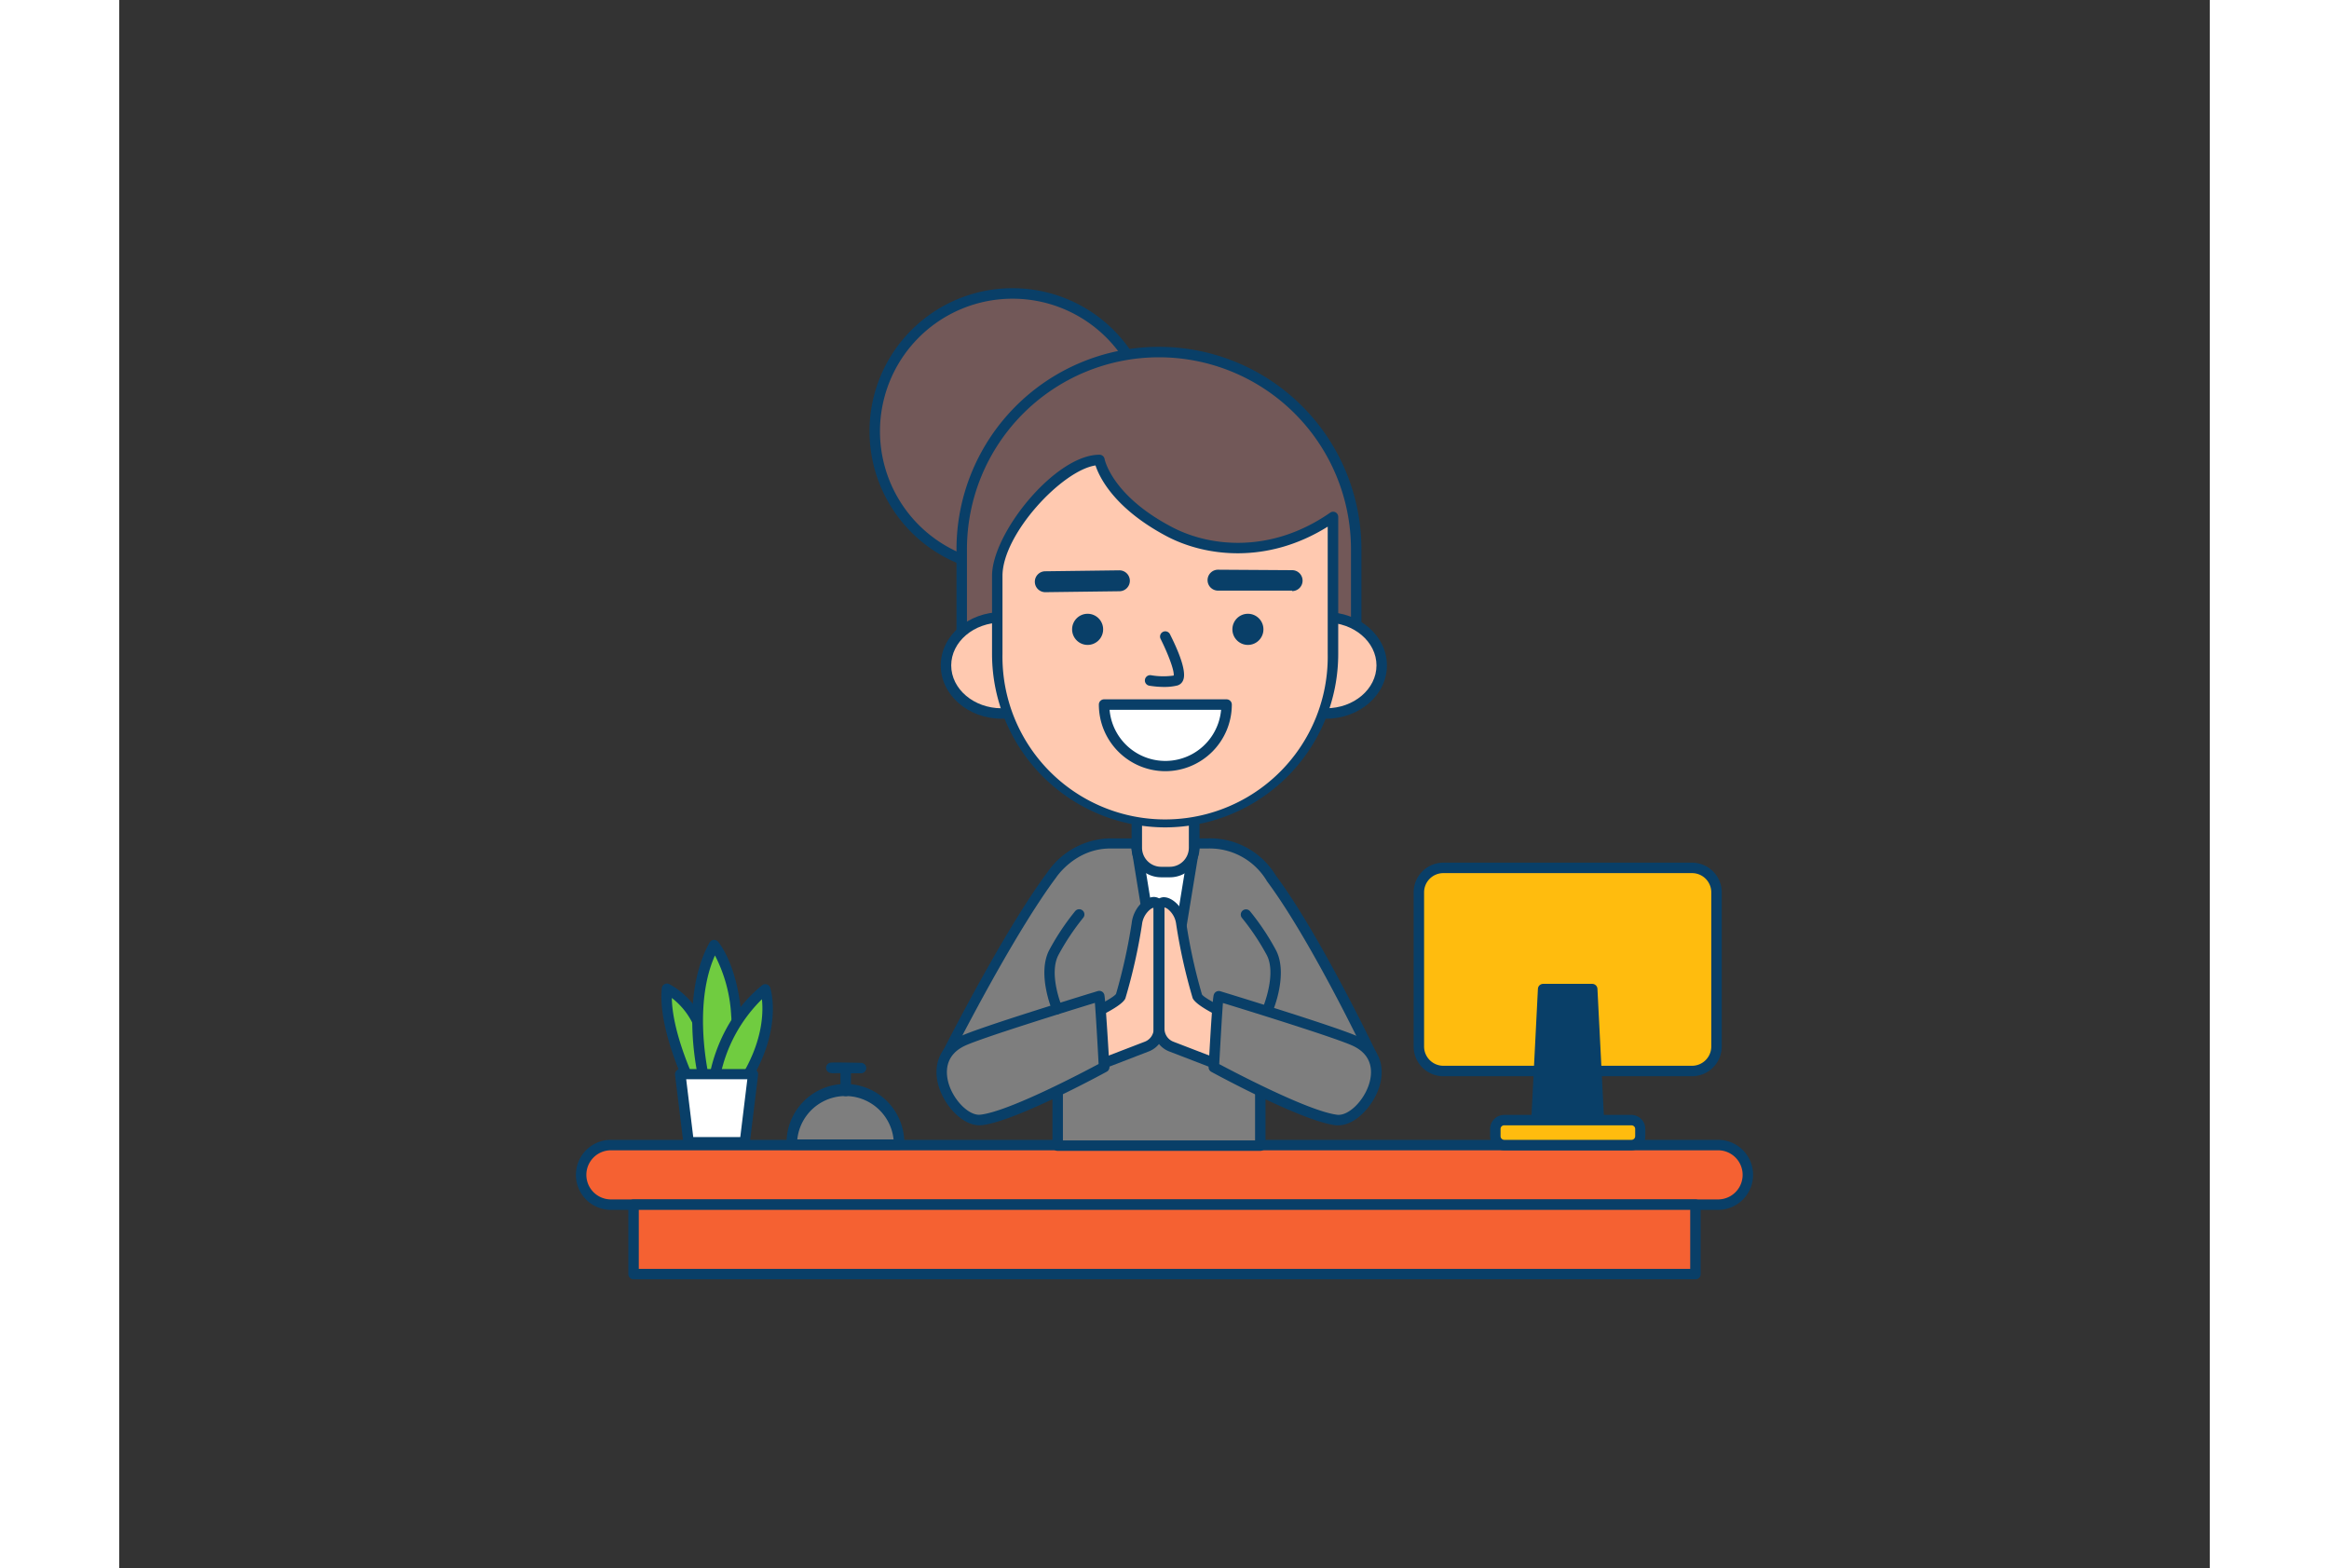 <svg xmlns="http://www.w3.org/2000/svg" viewBox="0 0 400 300" width="306" height="206" class="illustration styles_illustrationTablet__1DWOa"><rect x="0" y="0" width="400" height="300" fill="#333333" stroke="none"/><g id="_17_receptionist_outline" data-name="#17_receptionist_outline"><rect x="88.38" y="219.08" width="223.25" height="11.4" rx="5.7" fill="#f56132"></rect><path d="M305.92,231.48H94.08a6.7,6.7,0,0,1,0-13.4H305.92a6.7,6.7,0,0,1,0,13.4ZM94.08,220.08a4.7,4.7,0,0,0,0,9.4H305.92a4.7,4.7,0,0,0,0-9.4Z" fill="#093f68"></path><path d="M239.47,201.59S229,179.49,220.4,168a13.8,13.8,0,0,0-12.12-6.65H189.6c-7.37,0-11.2,6-11.2,6-8.56,11.48-20,34.2-20,34.2L179.56,203v16.17h38.77V203Z" fill="#7e7e7e"></path><path d="M218.33,220.19H179.56a1,1,0,0,1-1-1V204l-20.21-1.37a1,1,0,0,1-.8-.51,1,1,0,0,1,0-.94c.12-.23,11.57-22.93,20.08-34.34a14.9,14.9,0,0,1,12-6.44h18.68a14.73,14.73,0,0,1,13,7.11c8.51,11.44,19,33.47,19.12,33.69a1,1,0,0,1,0,.93,1,1,0,0,1-.8.5L219.33,204v15.23A1,1,0,0,1,218.33,220.19Zm-37.77-2h36.77V203a1,1,0,0,1,.93-1l19.66-1.33c-2.4-4.94-11.12-22.42-18.32-32.08a.64.64,0,0,1-.08-.14,12.73,12.73,0,0,0-11.24-6.11H189.6c-6.7,0-10.32,5.52-10.35,5.57-7.26,9.73-16.66,27.72-19.26,32.76L179.62,202a1,1,0,0,1,.94,1Z" fill="#093f68"></path><polygon points="194.68 162.19 200.16 195.84 205.64 162.19 194.68 162.19" fill="#fff"></polygon><path d="M200.16,196.84a1,1,0,0,1-1-.84l-5.48-33.64a1,1,0,0,1,.23-.81,1,1,0,0,1,.76-.35h11a1,1,0,0,1,.76.35,1,1,0,0,1,.23.81L201.15,196A1,1,0,0,1,200.16,196.84Zm-4.3-33.64,4.3,26.42,4.3-26.42Z" fill="#093f68"></path><ellipse cx="170.99" cy="82.51" rx="26.28" ry="26.35" fill="#725858"></ellipse><path d="M171,109.86a27.36,27.36,0,1,1,27.28-27.35A27.34,27.34,0,0,1,171,109.86Zm0-52.71a25.36,25.36,0,1,0,25.28,25.36A25.34,25.34,0,0,0,171,57.15Z" fill="#093f68"></path><path d="M198.94,67.36h0a37.74,37.74,0,0,1,37.74,37.74v25.34a0,0,0,0,1,0,0H161.2a0,0,0,0,1,0,0V105.1A37.74,37.74,0,0,1,198.94,67.36Z" fill="#725858"></path><path d="M236.68,131.44H161.2a1,1,0,0,1-1-1V105.1a38.74,38.74,0,0,1,77.48,0v25.34A1,1,0,0,1,236.68,131.44Zm-74.48-2h73.48V105.1a36.74,36.74,0,0,0-73.48,0Z" fill="#093f68"></path><path d="M194.68,155.86h11a0,0,0,0,1,0,0v6.33a4.66,4.66,0,0,1-4.66,4.66h-1.64a4.66,4.66,0,0,1-4.66-4.66v-6.33A0,0,0,0,1,194.68,155.86Z" fill="#ffc9b0"></path><path d="M201,167.85h-1.64a5.66,5.66,0,0,1-5.66-5.65v-6.34a1,1,0,0,1,1-1h11a1,1,0,0,1,1,1v6.34A5.66,5.66,0,0,1,201,167.85Zm-5.3-11v5.34a3.66,3.66,0,0,0,3.66,3.65H201a3.66,3.66,0,0,0,3.66-3.65v-5.34Z" fill="#093f68"></path><ellipse cx="168.84" cy="127.31" rx="10.65" ry="9.2" fill="#ffc9b0"></ellipse><path d="M168.84,137.51c-6.42,0-11.65-4.57-11.65-10.2s5.23-10.2,11.65-10.2,11.65,4.58,11.65,10.2S175.26,137.51,168.84,137.51Zm0-18.4c-5.32,0-9.65,3.68-9.65,8.2s4.33,8.2,9.65,8.2,9.65-3.68,9.65-8.2S174.16,119.11,168.84,119.11Z" fill="#093f68"></path><ellipse cx="230.91" cy="127.31" rx="10.65" ry="9.2" fill="#ffc9b0"></ellipse><path d="M230.91,137.51c-6.42,0-11.64-4.57-11.64-10.2s5.22-10.2,11.64-10.2,11.65,4.58,11.65,10.2S237.34,137.51,230.91,137.51Zm0-18.4c-5.32,0-9.64,3.68-9.64,8.2s4.32,8.2,9.64,8.2,9.65-3.68,9.65-8.2S236.23,119.11,230.91,119.11Z" fill="#093f68"></path><path d="M200.16,157.3h0A32.16,32.16,0,0,1,168,125.1V110.18C168,102.44,179.83,88,187.55,88c0,0,1.25,7.32,13.38,13.72,8.49,4.48,20.46,4.78,31.34-2.81v26.2A32.15,32.15,0,0,1,200.16,157.3Z" fill="#ffc9b0"></path><path d="M200.16,158.3A33.2,33.2,0,0,1,167,125.1V110.18C167,102,179.1,87,187.54,87a1,1,0,0,1,1,.83c0,.06,1.4,7,12.87,13,7.25,3.83,19,5.12,30.3-2.75a1,1,0,0,1,1-.07,1,1,0,0,1,.53.89v26.2A33.19,33.19,0,0,1,200.16,158.3ZM186.8,89.05C180.4,90,169,102.19,169,110.18V125.1a31.12,31.12,0,1,0,62.23,0V100.76c-11.53,7.21-23.37,5.76-30.81,1.84C190.37,97.27,187.53,91.28,186.8,89.05Z" fill="#093f68"></path><ellipse cx="185.29" cy="120.41" rx="2.97" ry="2.98" fill="#093f68"></ellipse><ellipse cx="215.96" cy="120.41" rx="2.97" ry="2.98" fill="#093f68"></ellipse><path d="M211.88,134.8a11.72,11.72,0,1,1-23.44,0Z" fill="#fff"></path><path d="M200.16,147.55a12.75,12.75,0,0,1-12.72-12.75,1,1,0,0,1,1-1h23.44a1,1,0,0,1,1,1A12.75,12.75,0,0,1,200.16,147.55ZM189.49,135.8a10.71,10.71,0,0,0,21.34,0Z" fill="#093f68"></path><path d="M200,131.43a17.8,17.8,0,0,1-2.91-.24,1,1,0,0,1,.34-2,13.79,13.79,0,0,0,4.33.06c.14-.91-1-4-2.5-7a1,1,0,0,1,1.78-.92c1,2,3.38,6.9,2.52,8.83a1.68,1.68,0,0,1-1.13,1A10.39,10.39,0,0,1,200,131.43Z" fill="#093f68"></path><path d="M177.19,113.3a2,2,0,0,1,0-4l14.18-.18a2,2,0,1,1,0,4l-14.18.18Z" fill="#093f68"></path><path d="M224.43,113h0L210.24,113a2,2,0,0,1-2-2,2,2,0,0,1,2-2l14.18.09a2,2,0,0,1,0,4Z" fill="#093f68"></path><path d="M196.62,200.23a3.62,3.62,0,0,0,2.32-3.39V174c0-2.89-3.86-.73-4.26,2.73a105.76,105.76,0,0,1-3.08,13.88c-.58,1.35-7.41,4.33-7.41,4.33l4.25,8.49Z" fill="#ffc9b0"></path><path d="M188.44,204.38a1,1,0,0,1-.89-.55l-4.26-8.48a1,1,0,0,1,0-.79,1,1,0,0,1,.54-.57c3-1.31,6.48-3.16,6.9-3.84a107.24,107.24,0,0,0,3-13.58c.32-2.86,2.67-5.1,4.4-4.95a2.06,2.06,0,0,1,1.85,2.34v22.88a4.66,4.66,0,0,1-3,4.33l-8.17,3.15A1.13,1.13,0,0,1,188.44,204.38Zm-2.89-9,3.38,6.73,7.33-2.82h0a2.66,2.66,0,0,0,1.68-2.46V174a1.87,1.87,0,0,0,0-.34,1.69,1.69,0,0,0-.69.35,4.3,4.3,0,0,0-1.55,2.83A106.08,106.08,0,0,1,192.52,191C192,192.29,188.25,194.17,185.55,195.39Z" fill="#093f68"></path><path d="M187.54,190.57c.19.58.9,13.59.9,13.59s-17.1,9.35-23.46,10.12c-5,.6-12.14-10.89-3.74-15C164.74,197.51,187.54,190.57,187.54,190.57Z" fill="#7e7e7e"></path><path d="M164.59,215.3c-3.31,0-6.71-3.8-7.8-7.47-1.22-4.1.28-7.65,4-9.49,3.53-1.74,25.51-8.44,26.44-8.72a1,1,0,0,1,1.24.64c.16.47.48,5.13,1,13.85a1,1,0,0,1-.52.93c-.7.39-17.34,9.44-23.82,10.23Zm22.09-23.42c-4.67,1.43-22.06,6.81-25,8.26-3.87,1.9-3.52,5.28-3,7.12,1,3.36,4,6.31,6.16,6,5.47-.66,19.58-8.1,22.55-9.69C187.19,199.69,186.87,194.21,186.68,191.88Z" fill="#093f68"></path><path d="M201.27,200.23a3.63,3.63,0,0,1-2.33-3.39V174c0-2.89,3.87-.73,4.26,2.73a105.56,105.56,0,0,0,3.09,13.88c.57,1.35,7.41,4.33,7.41,4.33l-4.26,8.49Z" fill="#ffc9b0"></path><path d="M209.44,204.38a1.13,1.13,0,0,1-.36-.06l-8.17-3.15h0a4.66,4.66,0,0,1-3-4.33V174a2.06,2.06,0,0,1,1.85-2.34h.12c1.71,0,4,2.16,4.29,5a105.21,105.21,0,0,0,3,13.61c.41.65,3.9,2.5,6.9,3.81a1,1,0,0,1,.54.57,1,1,0,0,1,0,.79l-4.26,8.48A1,1,0,0,1,209.44,204.38ZM200,173.62a1.14,1.14,0,0,0,0,.34v22.88a2.66,2.66,0,0,0,1.69,2.46h0l7.32,2.82,3.38-6.73c-2.7-1.22-6.4-3.1-7-4.42a105.92,105.92,0,0,1-3.16-14.17,4.3,4.3,0,0,0-1.55-2.83A1.62,1.62,0,0,0,200,173.62Z" fill="#093f68"></path><path d="M210.35,190.57c-.2.58-.91,13.59-.91,13.59s17.1,9.35,23.46,10.12c5,.6,12.15-10.89,3.74-15C233.14,197.51,210.35,190.57,210.35,190.57Z" fill="#7e7e7e"></path><path d="M233.29,215.3l-.51,0c-6.48-.79-23.11-9.84-23.82-10.23a1,1,0,0,1-.52-.93c.48-8.72.8-13.38,1-13.85a1,1,0,0,1,1.24-.64c.93.28,22.91,7,26.45,8.72,3.73,1.84,5.23,5.39,4,9.49C240,211.5,236.6,215.3,233.29,215.3Zm-22.82-11.71c3,1.59,17.08,9,22.55,9.69,2.16.28,5.16-2.66,6.16-6,.55-1.84.89-5.22-3-7.12-2.94-1.45-20.33-6.83-25-8.26C211,194.21,210.69,199.69,210.47,203.59Z" fill="#093f68"></path><path d="M179.49,194.07a1,1,0,0,1-.93-.62c-.12-.29-3-7.23-.58-11.74a46.72,46.72,0,0,1,4.94-7.4,1,1,0,0,1,1.4-.12,1,1,0,0,1,.12,1.41,46.76,46.76,0,0,0-4.7,7.05c-2,3.67.64,10,.67,10a1,1,0,0,1-.54,1.31A1,1,0,0,1,179.49,194.07Z" fill="#093f68"></path><path d="M219.79,194.07a1.09,1.09,0,0,1-.39-.08,1,1,0,0,1-.53-1.31c0-.07,2.63-6.36.67-10a45.52,45.52,0,0,0-4.71-7.05,1,1,0,0,1,.12-1.41,1,1,0,0,1,1.41.12,46.72,46.72,0,0,1,4.94,7.4c2.41,4.51-.46,11.45-.59,11.74A1,1,0,0,1,219.79,194.07Z" fill="#093f68"></path><rect x="248.67" y="166.05" width="56.95" height="38.86" rx="4.68" fill="#ffbc0e"></rect><path d="M300.94,205.91H253.35a5.69,5.69,0,0,1-5.68-5.69V170.73a5.69,5.69,0,0,1,5.68-5.68h47.59a5.69,5.69,0,0,1,5.68,5.68v29.49A5.69,5.69,0,0,1,300.94,205.91Zm-47.59-38.86a3.68,3.68,0,0,0-3.68,3.68v29.49a3.69,3.69,0,0,0,3.68,3.69h47.59a3.69,3.69,0,0,0,3.68-3.69V170.73a3.68,3.68,0,0,0-3.68-3.68Z" fill="#093f68"></path><polygon points="283.11 214.3 271.18 214.3 272.45 189.24 281.84 189.24 283.11 214.3" fill="#093f68"></polygon><path d="M283.11,215.3H271.18a1,1,0,0,1-.73-.31,1.06,1.06,0,0,1-.27-.74l1.27-25.06a1,1,0,0,1,1-.95h9.39a1,1,0,0,1,1,.95l1.27,25.06a1,1,0,0,1-.28.74A1,1,0,0,1,283.11,215.3Zm-10.88-2h9.83l-1.17-23.06H273.4Z" fill="#093f68"></path><rect x="263.26" y="214.3" width="27.76" height="4.78" rx="1.69" fill="#ffbc0e"></rect><path d="M289.33,220.08H265a2.7,2.7,0,0,1-2.7-2.7V216a2.7,2.7,0,0,1,2.7-2.69h24.37A2.69,2.69,0,0,1,292,216v1.39A2.69,2.69,0,0,1,289.33,220.08ZM265,215.3a.7.7,0,0,0-.7.69v1.39a.71.71,0,0,0,.7.7h24.37a.7.7,0,0,0,.69-.7V216a.69.69,0,0,0-.69-.69Z" fill="#093f68"></path><rect x="98.41" y="230.48" width="203.18" height="13.29" fill="#f56132"></rect><path d="M301.59,244.77H98.41a1,1,0,0,1-1-1V230.48a1,1,0,0,1,1-1H301.59a1,1,0,0,1,1,1v13.29A1,1,0,0,1,301.59,244.77Zm-202.18-2H300.59V231.48H99.41Z" fill="#093f68"></path><path d="M109.48,207.73s-5.43-11.08-4.67-18.56a13.85,13.85,0,0,1,6.47,7.81c3.22,8.92,2.48,10.76,2.48,10.76Z" fill="#70cc40"></path><path d="M113.76,208.74h-4.28a1,1,0,0,1-.89-.56c-.23-.46-5.55-11.42-4.78-19.1a1,1,0,0,1,1.41-.81,14.78,14.78,0,0,1,7,8.38c3.11,8.61,2.67,11,2.46,11.48A1,1,0,0,1,113.76,208.74Zm-3.64-2h2.72c-.06-1.08-.45-3.75-2.5-9.42a13.69,13.69,0,0,0-4.61-6.38C105.83,197,109.15,204.62,110.12,206.74Z" fill="#093f68"></path><path d="M112.07,207.2s-4.08-15.8,1.78-26.37c0,0,3.38,3.86,4.19,13.21A23.59,23.59,0,0,1,115.6,207Z" fill="#70cc40"></path><path d="M112.07,208.2a1,1,0,0,1-1-.75c-.17-.66-4.11-16.31,1.88-27.11a1,1,0,0,1,1.63-.17c.14.17,3.6,4.22,4.43,13.79a24.34,24.34,0,0,1-2.58,13.51,1,1,0,0,1-.79.49l-3.54.24Zm1.9-25.37c-3.85,8.66-1.79,20.2-1.12,23.31L115,206a23.32,23.32,0,0,0,2.08-11.87A28.09,28.09,0,0,0,114,182.83Z" fill="#093f68"></path><path d="M113.83,206.7s1.27-10.54,9.79-17.42c0,0,2.51,7.85-4.53,18.36Z" fill="#70cc40"></path><path d="M119.09,208.64l-.17,0-5.26-.93a1,1,0,0,1-.82-1.11c0-.44,1.41-11,10.15-18.08a1,1,0,0,1,.92-.18,1,1,0,0,1,.66.65c.11.34,2.58,8.44-4.65,19.22A1,1,0,0,1,119.09,208.64ZM115,205.89l3.64.65c4.49-7,4.62-12.7,4.33-15.36A28.56,28.56,0,0,0,115,205.89Z" fill="#093f68"></path><polygon points="119.67 218.55 108.94 218.55 107.36 205.49 121.26 205.49 119.67 218.55" fill="#fff"></polygon><path d="M119.67,219.55H108.94a1,1,0,0,1-1-.88l-1.59-13a1,1,0,0,1,1-1.13h13.9a1,1,0,0,1,.75.34,1,1,0,0,1,.24.79l-1.59,13A1,1,0,0,1,119.67,219.55Zm-9.84-2h9l1.35-11.06H108.48Z" fill="#093f68"></path><path d="M128.68,219a10.27,10.27,0,1,1,20.53,0Z" fill="#7e7e7e"></path><path d="M149.21,220H128.68a1,1,0,0,1-1-1,11.27,11.27,0,1,1,22.53,0A1,1,0,0,1,149.21,220Zm-19.47-2h18.42a9.26,9.26,0,0,0-18.42,0Z" fill="#093f68"></path><path d="M139,209.73a1,1,0,0,1-1-1v-4.09a1,1,0,0,1,2,0v4.09A1,1,0,0,1,139,209.73Z" fill="#093f68"></path><path d="M136.25,205.3a1,1,0,0,1-.95-.68,1,1,0,0,1,.63-1.27c.2-.06.38-.12,6,0a1,1,0,0,1,0,2h0c-2.41,0-5.1-.05-5.53,0Z" fill="#093f68"></path></g></svg>